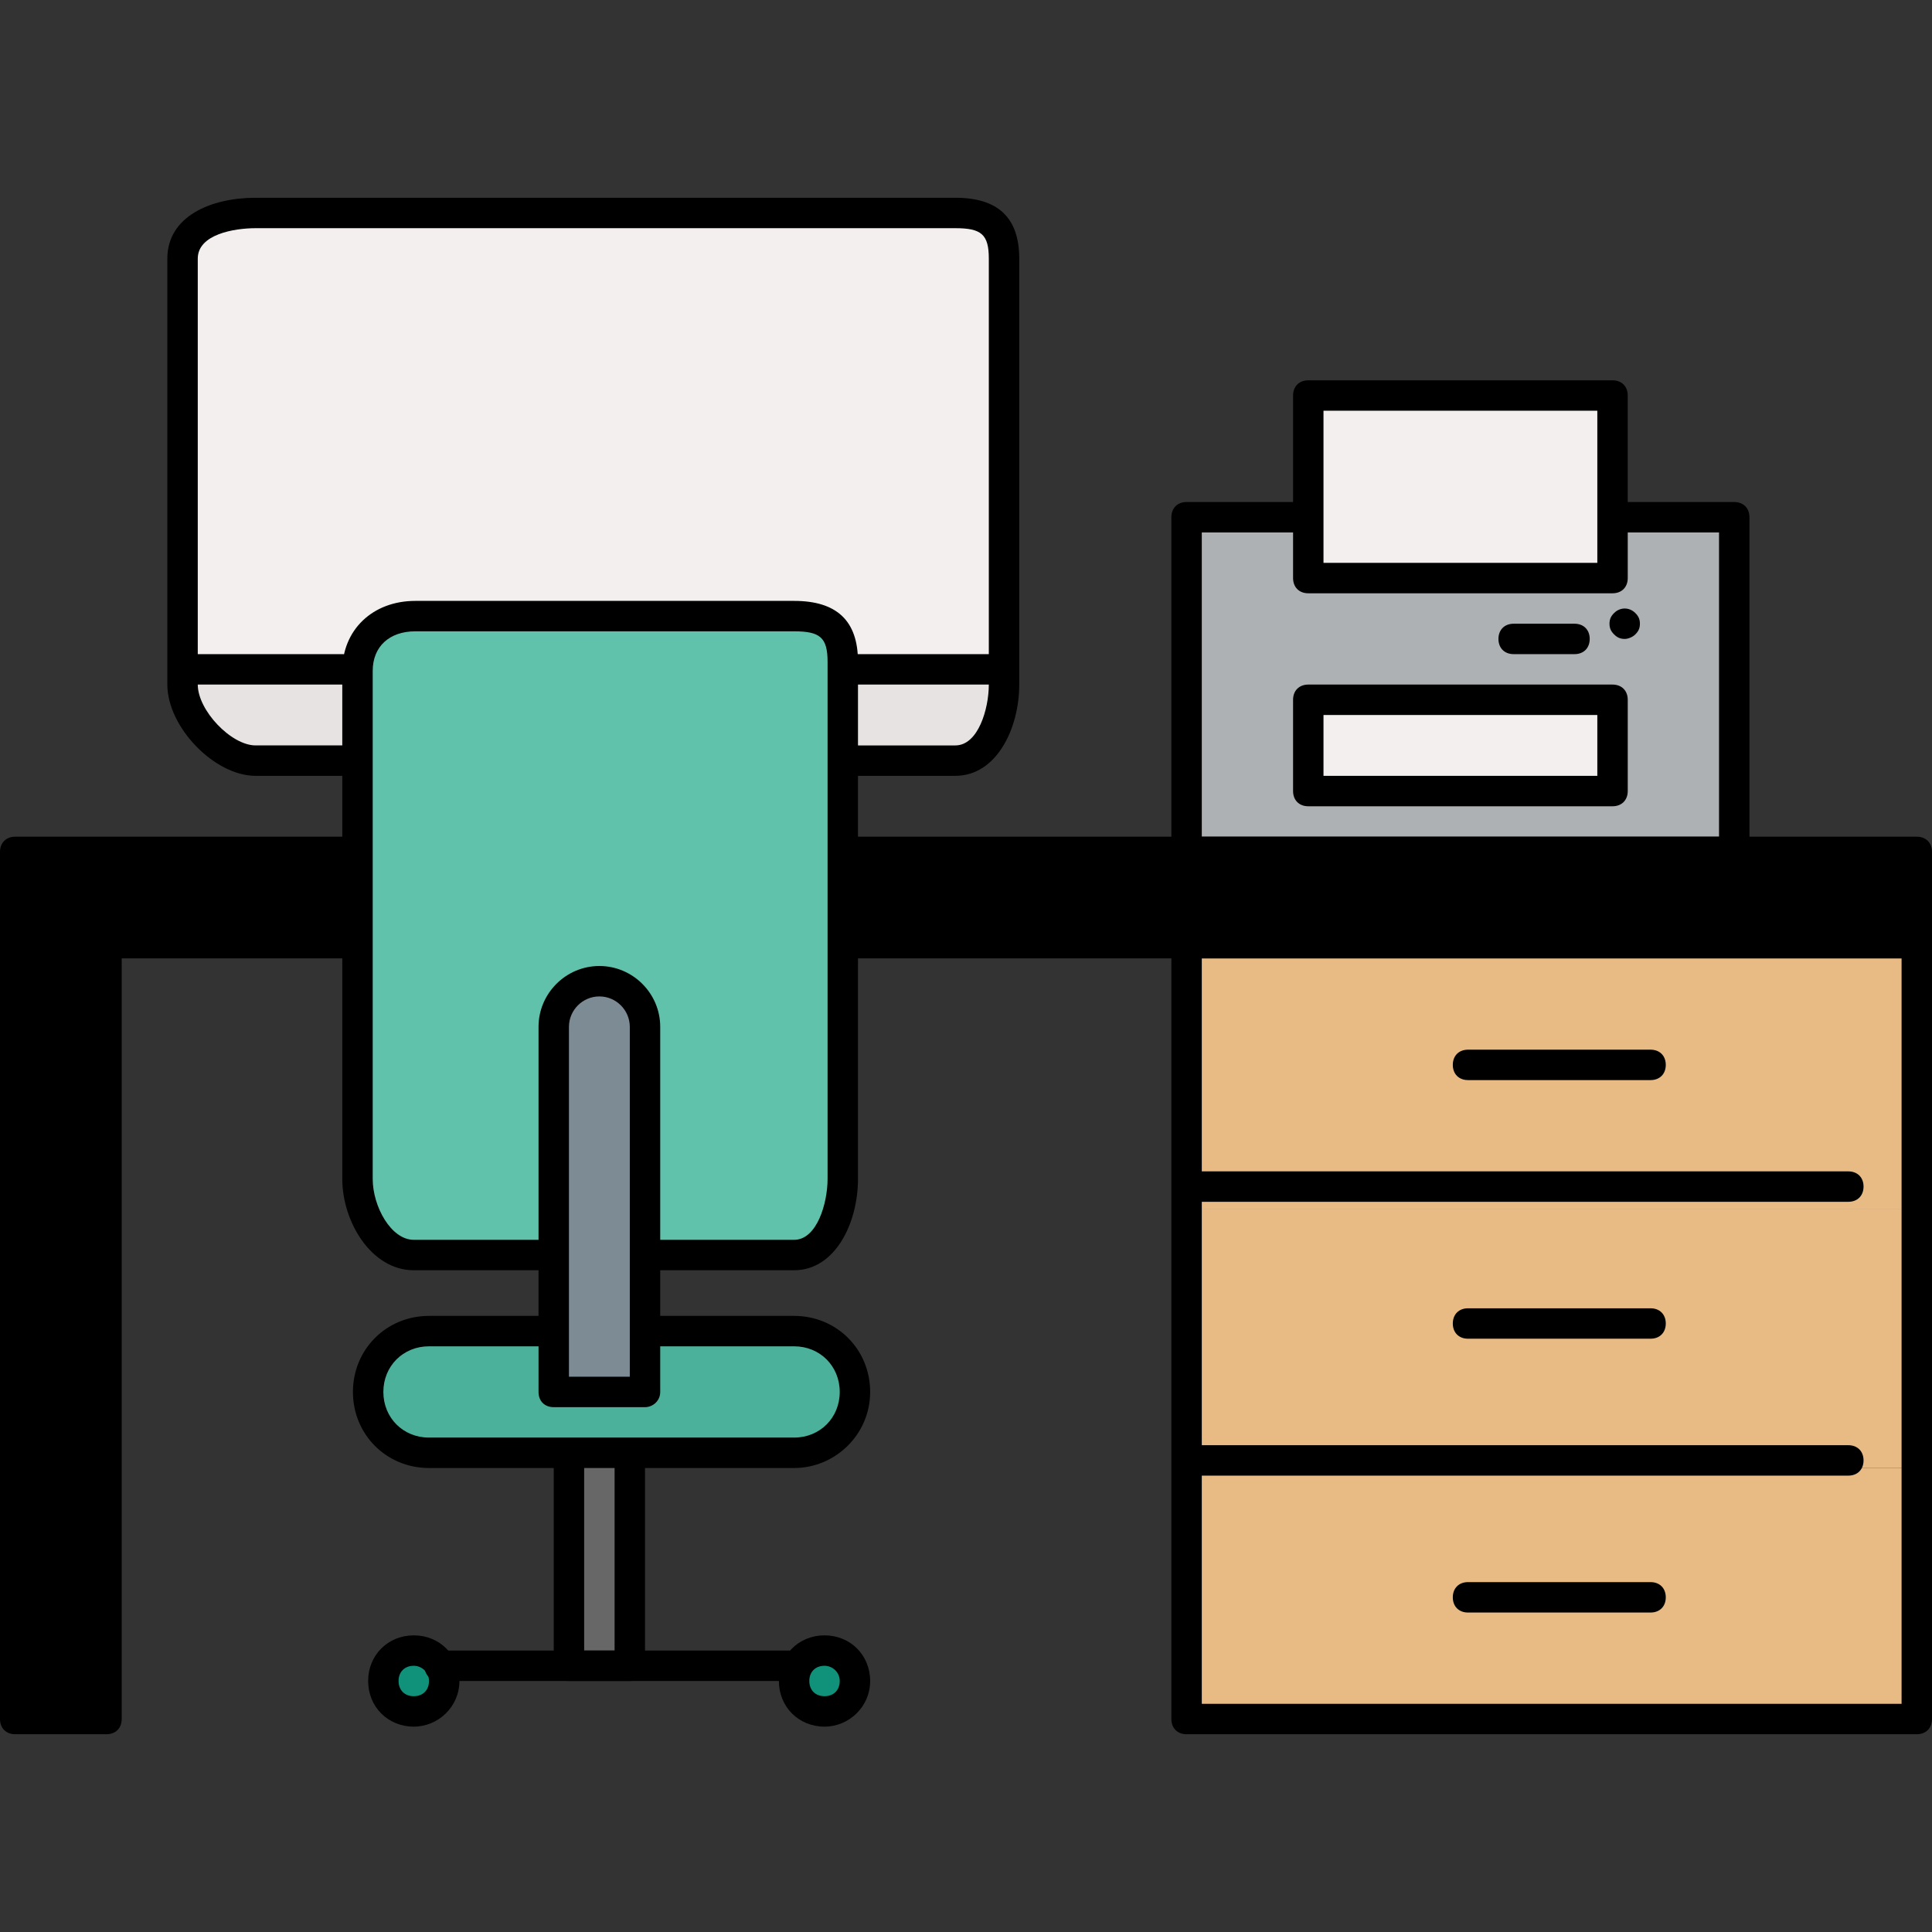 <?xml version="1.0" encoding="iso-8859-1"?>

<svg version="1.1" id="Layer_1" xmlns="http://www.w3.org/2000/svg" xmlns:xlink="http://www.w3.org/1999/xlink" 
	 viewBox="0 0 508 508" xml:space="preserve">
<rect x="0" y="0" width="508" height="508" fill="#333333" stroke="none"/>
<polygon style="fill:black;" points="502,250 502,226 6,226 6,454 30,454 30,250 "/>
<g>
	<rect x="314" y="386" style="fill:#E8BB85;" width="188" height="68"/>
	<rect x="314" y="318" style="fill:#E8BB85;" width="188" height="68"/>
	<rect x="314" y="250" style="fill:#E8BB85;" width="188" height="68"/>
</g>
<path style="fill:#F4EFEF;" d="M223.2,202h28c8.8,0,14.8-11.2,14.8-20V70c0-8.8-6-12-14.8-12h-184C58.4,58,50,61.2,50,70v112
	c0,8.8,8.4,20,17.2,20h28H223.2z"/>
<path style="fill:#E8E3E3;" d="M50,178v4c0,8.8,8.4,20,17.2,20h28h128h28c8.8,0,14.8-11.2,14.8-20v-4H50z"/>
<path style="fill:#61C2AB;" d="M142,330h-30.8c-8.8,0-17.2-11.2-17.2-20V174c0-8.8,8.4-12,17.2-12h96c8.8,0,14.8,3.2,14.8,12v136
	c0,8.8-6,20-14.8,20H174"/>
<path style="fill:#4BB19B;" d="M170,350h37.2c8.8,0,16,7.2,16,16l0,0c0,8.8-7.2,16-16,16h-96c-8.8,0-16-7.2-16-16l0,0
	c0-8.8,7.2-16,16-16H146"/>
<path style="fill:#7D8B95;" d="M158,258c-6.8,0-12,5.2-12,12v96h24v-96C170,263.2,164.8,258,158,258z"/>
<rect x="150" y="382" style="fill:#676767;" width="16" height="56"/>
<g>
	<circle style="fill:#10927A;" cx="107.2" cy="442" r="8"/>
	<circle style="fill:#10927A;" cx="215.2" cy="442" r="8"/>
</g>
<polygon style="fill:#AEB1B4;" points="427.2,138 458,138 458,226 314,226 314,138 347.2,138 "/>
<g>
	<rect x="346" y="106" style="fill:#F4EFEF;" width="80" height="48"/>
	<rect x="346" y="186" style="fill:#F4EFEF;" width="80" height="24"/>
</g>
<path d="M504,252H222c-2.4,0-4-1.6-4-4s1.6-4,4-4h278v-16H222c-2.4,0-4-1.6-4-4s1.6-4,4-4h282c2.4,0,4,1.6,4,4v24
	C508,250.4,506.4,252,504,252z"/>
<path d="M28,456H4c-2.4,0-4-1.6-4-4V224c0-2.4,1.6-4,4-4h86c2.4,0,4,1.6,4,4s-1.6,4-4,4H8v220h16V248c0-2.4,1.6-4,4-4h62
	c2.4,0,4,1.6,4,4s-1.6,4-4,4H32v200C32,454.4,30.4,456,28,456z"/>
<path d="M486,316H314c-2.4,0-4-1.6-4-4s1.6-4,4-4h172c2.4,0,4,1.6,4,4S488.4,316,486,316z"/>
<path d="M434,352h-48c-2.4,0-4-1.6-4-4s1.6-4,4-4h48c2.4,0,4,1.6,4,4S436.4,352,434,352z"/>
<path d="M434,284h-48c-2.4,0-4-1.6-4-4s1.6-4,4-4h48c2.4,0,4,1.6,4,4S436.4,284,434,284z"/>
<path d="M434,424h-48c-2.4,0-4-1.6-4-4s1.6-4,4-4h48c2.4,0,4,1.6,4,4S436.4,424,434,424z"/>
<path d="M486,388H314c-2.4,0-4-1.6-4-4s1.6-4,4-4h172c2.4,0,4,1.6,4,4S488.4,388,486,388z"/>
<path d="M504,456H312c-2.4,0-4-1.6-4-4V248c0-2.4,1.6-4,4-4h192c2.4,0,4,1.6,4,4v204C508,454.4,506.4,456,504,456z M316,448h184V252
	H316V448z"/>
<path d="M251.2,204H222c-2.4,0-4-1.6-4-4s1.6-4,4-4h29.2c6,0,8.8-9.6,8.8-16V68c0-6.4-2-8-8.8-8h-184C61.6,60,52,61.6,52,68v112
	c0,6.8,8.8,16,15.2,16H90c2.4,0,4,1.6,4,4s-1.6,4-4,4H67.2C56.4,204,44,191.2,44,180V68c0-11.2,11.6-16,23.2-16h184
	c11.2,0,16.8,5.2,16.8,16v112C268,191.6,262,204,251.2,204z"/>
<path d="M90,180H50c-2.4,0-4-1.6-4-4s1.6-4,4-4h40c2.4,0,4,1.6,4,4S92.4,180,90,180z"/>
<path d="M262,180h-40c-2.4,0-4-1.6-4-4s1.6-4,4-4h40c2.4,0,4,1.6,4,4S264.4,180,262,180z"/>
<path d="M456,228H312c-2.4,0-4-1.6-4-4v-88c0-2.4,1.6-4,4-4h30c2.4,0,4,1.6,4,4s-1.6,4-4,4h-26v80h136v-80h-26c-2.4,0-4-1.6-4-4
	s1.6-4,4-4h30c2.4,0,4,1.6,4,4v88C460,226.4,458.4,228,456,228z"/>
<path d="M424,156h-80c-2.4,0-4-1.6-4-4v-48c0-2.4,1.6-4,4-4h80c2.4,0,4,1.6,4,4v48C428,154.4,426.4,156,424,156z M348,148h72v-40
	h-72V148z"/>
<path d="M424,212h-80c-2.4,0-4-1.6-4-4v-24c0-2.4,1.6-4,4-4h80c2.4,0,4,1.6,4,4v24C428,210.4,426.4,212,424,212z M348,204h72v-16
	h-72V204z"/>
<path d="M427.2,168c-1.2,0-2-0.4-2.8-1.2c-0.8-0.8-1.2-1.6-1.2-2.8c0-1.2,0.4-2,1.2-2.8c1.6-1.6,4-1.6,5.6,0
	c0.8,0.8,1.2,1.6,1.2,2.8c0,1.2-0.4,2-1.2,2.8C429.2,167.6,428,168,427.2,168z"/>
<path d="M414,172h-16c-2.4,0-4-1.6-4-4s1.6-4,4-4h16c2.4,0,4,1.6,4,4S416.4,172,414,172z"/>
<path d="M208.8,334h-37.2c-2.4,0-4-1.6-4-4s1.6-4,4-4h37.2c6,0,8.8-9.6,8.8-16V174c0-6.4-2-8-8.8-8h-99.6c-6.8,0-11.2,4-11.2,10.4
	V310c0,7.2,4.8,16,10.8,16H144c2.4,0,4,1.6,4,4s-1.6,4-4,4h-35.2C97.6,334,90,321.2,90,310V176.4c0-10.8,8-18.4,19.2-18.4h99.6
	c11.2,0,16.8,5.2,16.8,16v136C225.6,321.6,219.6,334,208.8,334z"/>
<path d="M208.8,386h-96c-11.2,0-20-8.8-20-20s8.8-20,20-20h30.8c2.4,0,4,1.6,4,4s-1.6,4-4,4h-30.8c-6.8,0-12,5.2-12,12s5.2,12,12,12
	h96c6.8,0,12-5.2,12-12s-5.2-12-12-12h-37.2c-2.4,0-4-1.6-4-4s1.6-4,4-4h37.2c11.2,0,20,8.8,20,20S219.6,386,208.8,386z"/>
<path d="M169.6,370h-24c-2.4,0-4-1.6-4-4v-96c0-8.8,7.2-16,16-16s16,7.2,16,16v96C173.6,368.4,171.6,370,169.6,370z M149.6,362h16
	v-92c0-4.4-3.6-8-8-8s-8,3.6-8,8V362z"/>
<path d="M165.6,442h-16c-2.4,0-4-1.6-4-4v-54c0-2.4,1.6-4,4-4s4,1.6,4,4v50h8v-50c0-2.4,1.6-4,4-4s4,1.6,4,4v54
	C169.6,440.4,167.6,442,165.6,442z"/>
<path d="M207.6,442h-92c-2.4,0-4-1.6-4-4s1.6-4,4-4h92c2.4,0,4,1.6,4,4S209.6,442,207.6,442z"/>
<path d="M108.8,454c-6.8,0-12-5.2-12-12s5.2-12,12-12s12,5.2,12,12S115.2,454,108.8,454z M108.8,438c-2.4,0-4,1.6-4,4s1.6,4,4,4
	s4-1.6,4-4S110.8,438,108.8,438z"/>
<path d="M216.8,454c-6.8,0-12-5.2-12-12s5.2-12,12-12s12,5.2,12,12S223.2,454,216.8,454z M216.8,438c-2.4,0-4,1.6-4,4s1.6,4,4,4
	s4-1.6,4-4S218.8,438,216.8,438z"/>
</svg>